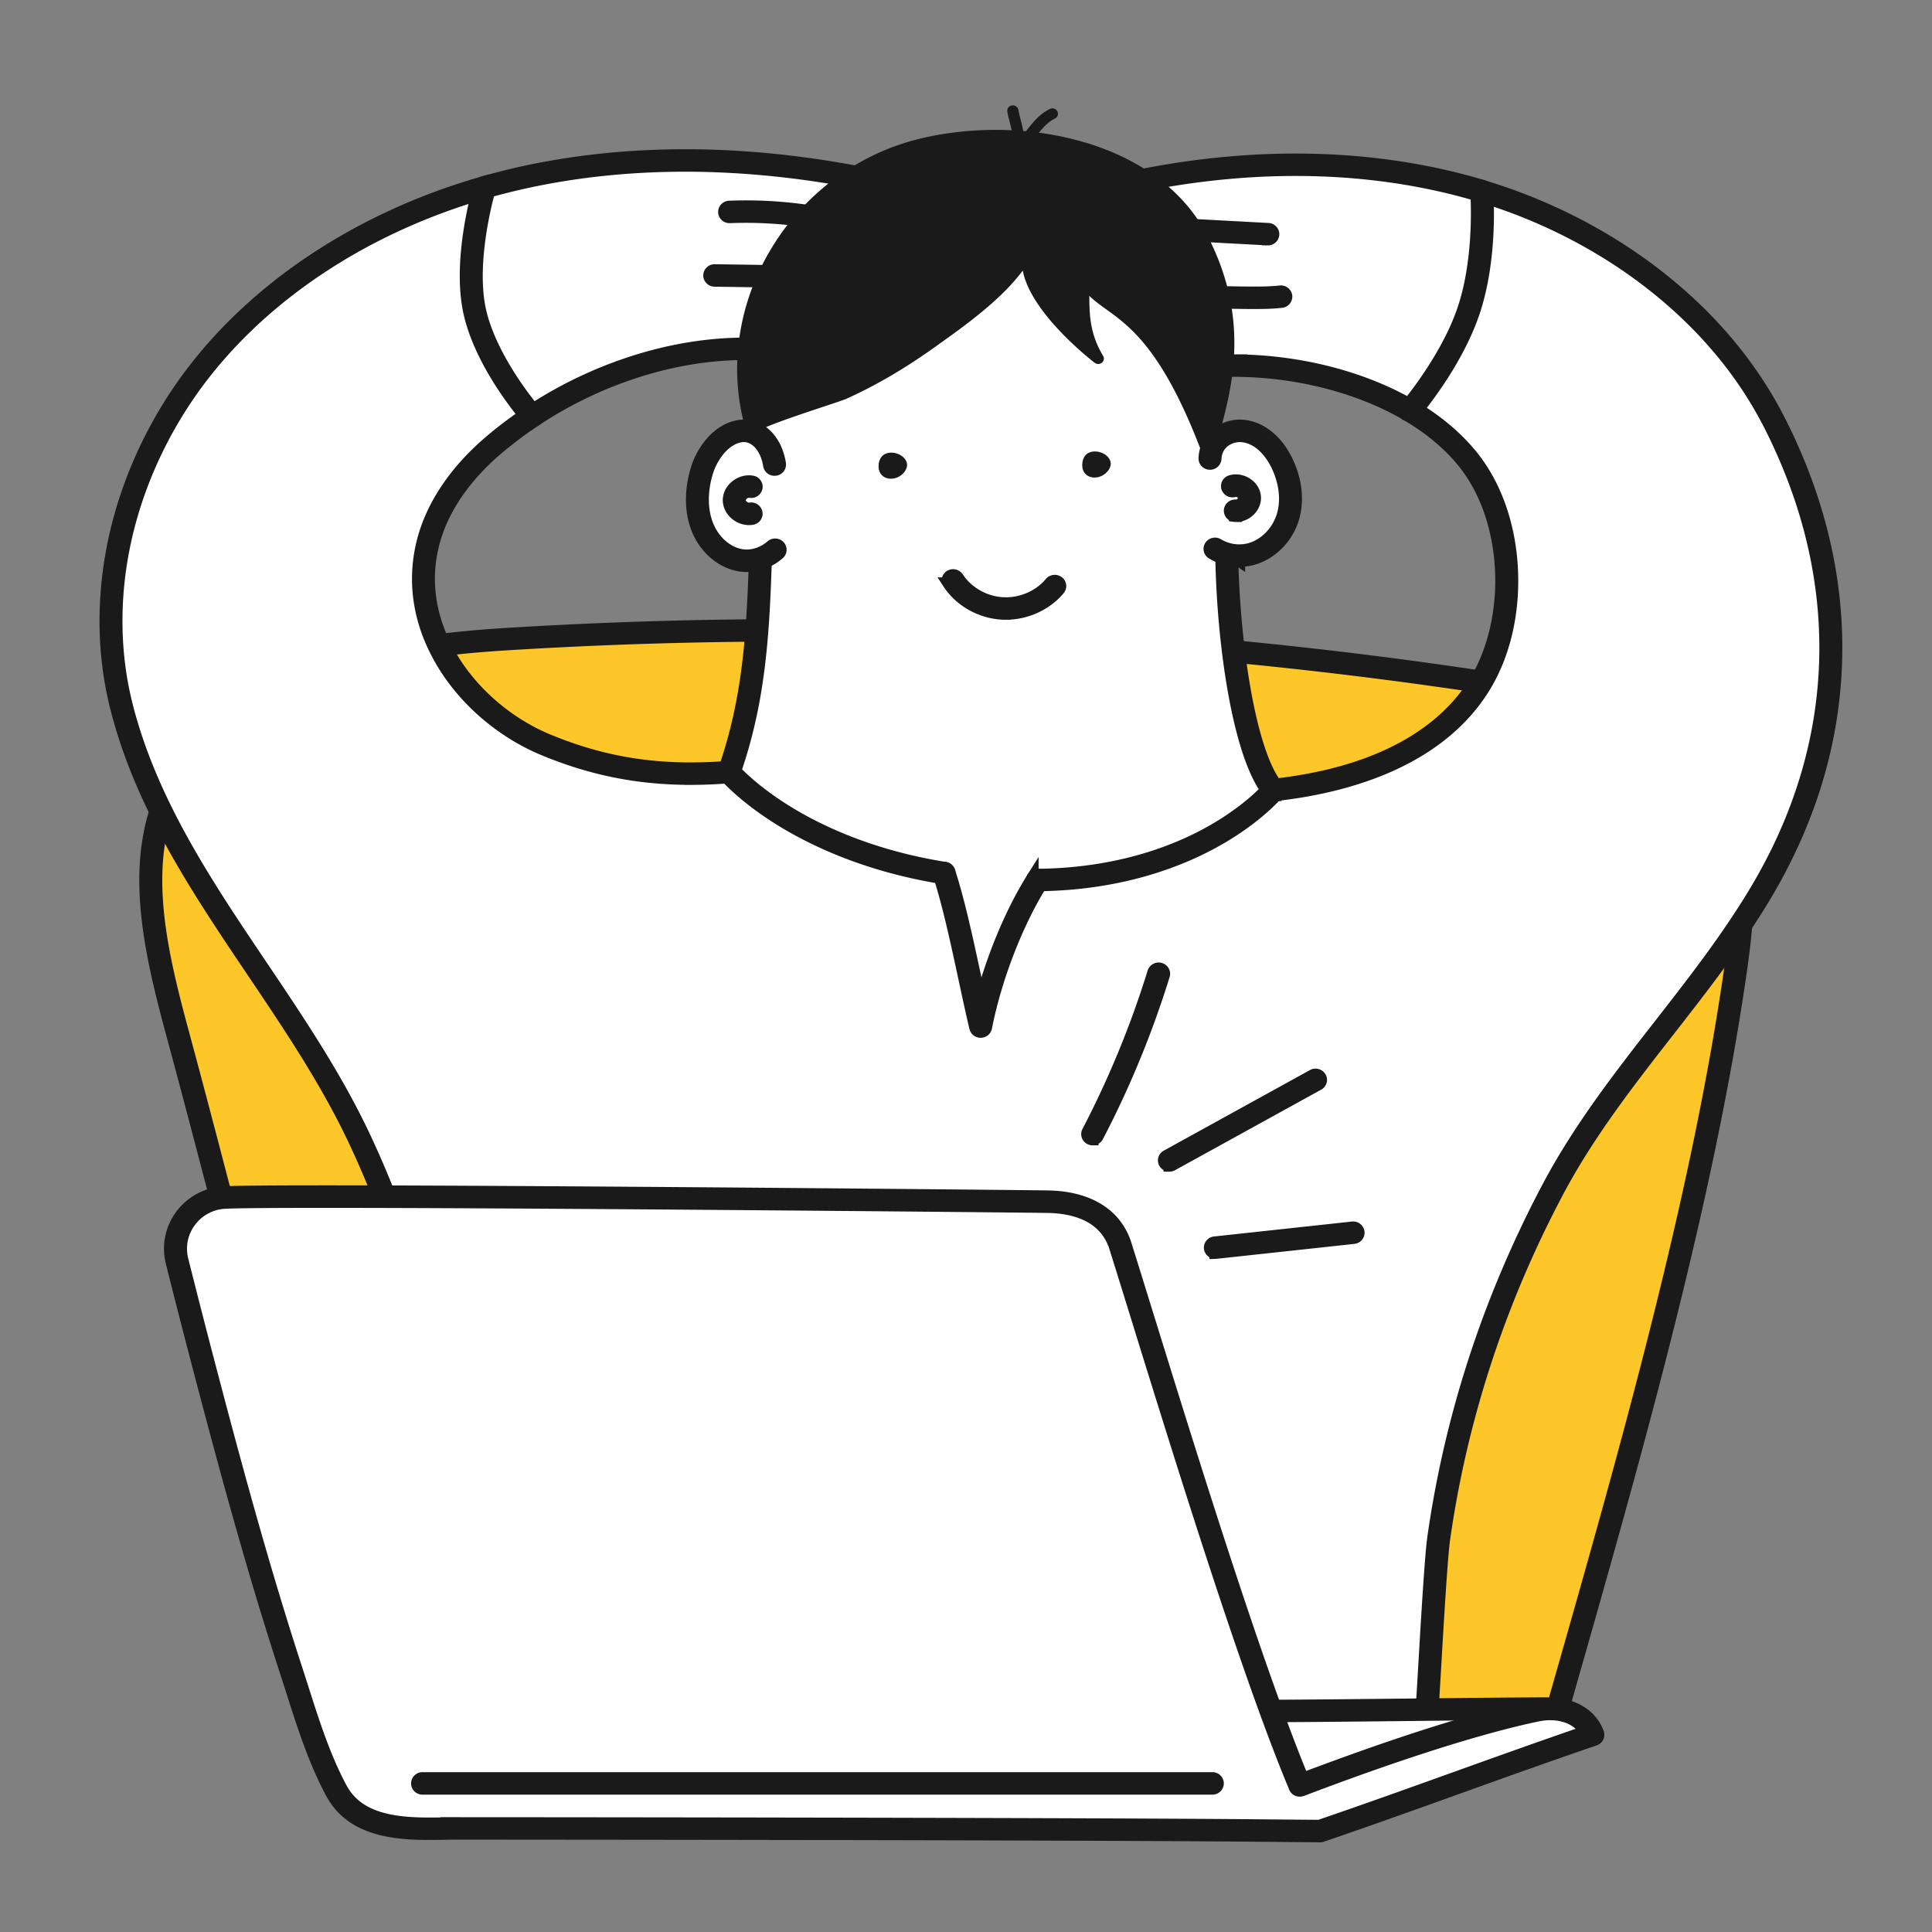 <svg width="165" height="165" viewBox="0 0 165 165" fill="none" xmlns="http://www.w3.org/2000/svg">
    <rect x="0" y="0" width="165" height="165" fill="#808080" stroke="none"/>
    <path d="M30.291 146.106c-4.62-17.065-10.554-40.965-15.173-58.03-1.867-6.9-3.681-14.471-.51-20.921 4.686-9.52 17.536-11.876 28.52-12.56a395.05 395.05 0 0 1 84.806 3.864c7 1.081 14.778 2.854 18.53 8.608 3.085 4.729 2.487 10.765 1.682 16.285-2.947 20.211-9.463 42.764-15.076 62.452l-102.782.304.003-.002z" fill="#FEC729"/>
    <path d="M30.291 146.565a.478.478 0 0 1-.465-.343c-2.31-8.535-4.993-18.95-7.588-29.021-2.593-10.069-5.276-20.479-7.585-29.011-2.044-7.548-3.619-14.85-.48-21.23 2.161-4.391 6.253-7.698 12.162-9.828 4.402-1.588 9.884-2.566 16.762-2.995a395.9 395.9 0 0 1 84.916 3.866c7.571 1.17 15.097 3.05 18.859 8.816 3.146 4.82 2.591 10.841 1.75 16.592-2.865 19.642-9.093 41.485-14.586 60.757l-.5 1.753a.484.484 0 0 1-.591.322.458.458 0 0 1-.337-.564l.501-1.752c5.487-19.247 11.707-41.059 14.561-60.643.813-5.585 1.36-11.419-1.614-15.979-3.558-5.457-10.85-7.26-18.198-8.397a394.735 394.735 0 0 0-84.7-3.858c-6.78.421-12.173 1.383-16.485 2.938-2.694.97-5.006 2.194-6.878 3.64-2.076 1.6-3.676 3.525-4.753 5.719-3.004 6.104-1.459 13.23.538 20.609 2.31 8.535 4.993 18.95 7.588 29.021 2.593 10.069 5.276 20.479 7.586 29.011a.457.457 0 0 1-.346.559.463.463 0 0 1-.12.016l.003.002z" fill="#1A1A1A" stroke="#1A1A1A"/>
    <path d="M121.934 146.106c.403-17.328 5.366-37.045 13.615-49.514 9-13.605 30.893-31.317 16.057-60.383-4.897-9.593-14.409-16.688-25.063-19.89-10.657-3.204-22.274-2.772-33.062 0L104.7 31.23c7.37-.146 16.068 2.378 20.606 7.93 4.179 5.11 4.473 13.986.928 19.518-3.578 5.585-10.567 8.042-17.467 8.793l-46.499-1.536c-5.488.444-10.328-.133-15.6-2.307C40 60.884 34.592 53.722 36.592 46.216c.863-3.237 3.025-6.052 5.643-8.265 6.178-5.218 14.768-8.613 23.085-8.109l10.126-14.244c-10.393-2.262-21.34-2.686-31.682-.224-10.344 2.463-20.046 7.938-26.497 16.046-6.454 8.107-9.395 18.914-6.916 28.82 3.711 14.831 18.201 30.102 24.326 45.595 4.568 11.551 6.434 40.577 6.434 40.577 26.208 1.799 80.826-.304 80.826-.304l-.003-.002z" fill="#fff"/>
    <path d="M58.97 66.53c-4.446 0-8.405-.795-12.494-2.48-3.46-1.424-6.562-4.016-8.507-7.108-2.174-3.452-2.81-7.201-1.842-10.84.81-3.042 2.813-5.98 5.79-8.494a35.599 35.599 0 0 1 3.259-2.441.493.493 0 0 1 .669.116.445.445 0 0 1-.122.64 34.477 34.477 0 0 0-3.173 2.374c-2.832 2.394-4.734 5.17-5.495 8.033-1.143 4.292.312 7.885 1.733 10.142 1.847 2.93 4.785 5.387 8.066 6.736 4.928 2.03 9.67 2.73 15.37 2.27a.475.475 0 0 1 .52.418.467.467 0 0 1-.439.497 40.99 40.99 0 0 1-3.335.14v-.002z" fill="#1A1A1A" stroke="#1A1A1A"/>
    <path d="M41.111 146.16a.47.47 0 0 1-.481-.46c0-7.776-.977-16.441-2.825-25.057-1.866-8.702-4.5-16.777-7.615-23.351-2.389-5.039-5.572-9.763-8.649-14.333-4.693-6.97-9.55-14.177-11.658-22.613-1.213-4.846-1.175-10.137.109-15.297 1.243-4.995 3.626-9.804 6.891-13.907 5.727-7.196 14.38-12.731 24.364-15.583a.484.484 0 0 1 .599.31.457.457 0 0 1-.324.571c-9.79 2.798-18.27 8.218-23.874 15.261-3.186 4.004-5.51 8.694-6.723 13.563-1.249 5.02-1.287 10.163-.109 14.871 2.073 8.286 6.88 15.425 11.533 22.33 3.096 4.599 6.301 9.354 8.717 14.452 3.145 6.638 5.804 14.778 7.68 23.547 1.862 8.675 2.844 17.403 2.844 25.241a.47.47 0 0 1-.482.46l.003-.005zM121.937 145.552h-.033a.467.467 0 0 1-.448-.489c.035-.533.095-1.532.168-2.795.218-3.728.547-9.365.77-10.937 1.475-10.4 4.772-20.479 9.797-29.966 2.675-5.046 6.174-9.53 9.558-13.867 2.835-3.635 5.768-7.394 8.198-11.463 3.735-6.252 5.724-12.86 5.917-19.644.188-6.718-1.39-13.438-4.69-19.98-2.332-4.622-5.774-8.724-10.227-12.192-4.22-3.289-9.254-5.868-14.551-7.46a.453.453 0 0 1-.313-.574.482.482 0 0 1 .602-.299c5.411 1.628 10.553 4.264 14.868 7.626 4.563 3.553 8.092 7.763 10.486 12.507 3.368 6.674 4.979 13.54 4.785 20.404-.195 6.936-2.228 13.69-6.042 20.075-2.46 4.118-5.409 7.898-8.263 11.556-3.36 4.306-6.834 8.759-9.471 13.735-4.978 9.393-8.241 19.376-9.702 29.674-.217 1.539-.544 7.152-.761 10.867a505.2 505.2 0 0 1-.169 2.803.473.473 0 0 1-.479.429v-.01z" fill="#1A1A1A" stroke="#1A1A1A"/>
    <path d="M108.764 67.93a.47.47 0 0 1-.476-.409.463.463 0 0 1 .421-.507c10.325-1.126 15.005-5.285 17.114-8.576 1.654-2.582 2.513-6.102 2.361-9.659-.158-3.642-1.314-6.96-3.259-9.338-1.235-1.51-2.841-2.852-4.767-3.983a.449.449 0 0 1-.158-.632.494.494 0 0 1 .661-.15c2.027 1.19 3.717 2.602 5.023 4.2 2.068 2.53 3.297 6.032 3.461 9.867.163 3.788-.727 7.401-2.503 10.175-1.715 2.678-4.302 4.826-7.689 6.383-2.879 1.323-6.288 2.207-10.135 2.626l-.054.002z" fill="#1A1A1A" stroke="#1A1A1A"/>
    <path d="M41.383 15.998c.79-.226 1.58-.434 2.378-.621 10.344-2.462 21.292-2.038 31.682.223L65.317 29.846c-6.957-.424-14.101 1.882-19.87 5.701 0 0-4.189-4.768-5-9.414-.778-4.45.936-10.134.936-10.134z" fill="#fff"/>
    <path d="M45.45 36.004a.486.486 0 0 1-.367-.164c-.174-.197-4.282-4.916-5.106-9.635-.786-4.502.876-10.1.947-10.336a.471.471 0 0 1 .323-.312 57.857 57.857 0 0 1 2.4-.63c5.02-1.193 10.385-1.757 15.946-1.674 5.175.078 10.545.715 15.96 1.895a.472.472 0 0 1 .34.279c.057.14.04.301-.05.426L65.718 30.097a.485.485 0 0 1-.427.2c-3.316-.2-6.75.216-10.208 1.24a34.882 34.882 0 0 0-9.356 4.381.5.5 0 0 1-.272.08l-.003.006zm-3.672-19.639c-.307 1.118-1.515 5.904-.854 9.69.663 3.793 3.694 7.734 4.625 8.87a35.965 35.965 0 0 1 9.25-4.261c3.474-1.03 6.93-1.466 10.279-1.295l9.577-13.47c-5.115-1.07-10.184-1.65-15.073-1.726-5.48-.083-10.76.471-15.698 1.646a57.63 57.63 0 0 0-2.1.543l-.006.003z" fill="#1A1A1A" stroke="#1A1A1A"/>
    <path d="M72.823 19.71a.539.539 0 0 1-.128-.015 35.321 35.321 0 0 0-10.365-1.136.474.474 0 0 1-.501-.44.47.47 0 0 1 .46-.478c3.6-.14 7.188.252 10.662 1.167.256.068.406.32.335.564a.481.481 0 0 1-.463.338zM69.488 24.11h-.008l-8.448-.127a.47.47 0 0 1-.473-.466.47.47 0 0 1 .479-.452h.008l8.447.127a.47.47 0 0 1 .474.466.47.47 0 0 1-.48.452z" fill="#1A1A1A" stroke="#1A1A1A"/>
    <path d="M120.411 35.068c-4.604-2.704-10.491-3.939-15.712-3.837L93.481 16.317c10.788-2.771 22.408-3.203 33.062 0 0 0 .457 5.668-1.167 10.355-1.526 4.407-4.965 8.392-4.965 8.392v.003z" fill="#fff"/>
    <path d="M120.411 35.525a.5.5 0 0 1-.25-.067c-4.267-2.504-9.896-3.88-15.451-3.77a.493.493 0 0 1-.4-.19L93.092 16.586a.443.443 0 0 1-.062-.421.47.47 0 0 1 .329-.29c11.751-3.017 23.278-3.015 33.331.006a.463.463 0 0 1 .335.403c.019.234.446 5.813-1.192 10.535-1.537 4.435-4.908 8.373-5.049 8.54a.491.491 0 0 1-.37.166h-.003zm-15.086-4.76c5.368 0 10.768 1.334 14.972 3.7.818-1.012 3.384-4.358 4.622-7.935 1.363-3.934 1.227-8.634 1.164-9.869-9.612-2.82-20.587-2.844-31.804-.07l10.662 14.177h.381l.003-.003z" fill="#1A1A1A" stroke="#1A1A1A"/>
    <path d="M108.279 20.457h-.027l-7.795-.418a.465.465 0 0 1-.451-.484.473.473 0 0 1 .506-.432l7.795.419a.464.464 0 0 1 .451.484.471.471 0 0 1-.479.434v-.003zM101.565 25.955a.471.471 0 0 1-.476-.403.464.464 0 0 1 .419-.512c1.102-.13 2.563-.106 3.977-.083 1.382.023 2.811.044 3.845-.078a.479.479 0 0 1 .536.4.465.465 0 0 1-.419.512c-1.102.13-2.563.107-3.981.084-1.382-.024-2.81-.044-3.844.078l-.06.002h.003z" fill="#1A1A1A" stroke="#1A1A1A"/>
    <path d="M62.264 65.933c4.95-14.114.207-30.522 6.391-41.132 5.923-10.162 19.894-13.388 27.922-3.442 4.266 5.283 6.097 12.365 7.208 19.023.903 5.416.933 21.815 4.978 27.087 0 0-6.127 7.192-20.054 7.805 0 0-3.735 5.366-4.957 12.398-.04.234-2.533-12.845-3.159-12.95-11.764-1.952-18.329-8.789-18.329-8.789z" fill="#fff"/>
    <path d="M80.624 75.02c-.028 0-.052 0-.08-.006-6.703-1.071-11.404-3.393-14.171-5.15-3.015-1.919-4.424-3.57-4.481-3.64a.443.443 0 0 1-.082-.434c2.166-6.177 2.478-11.873 2.685-19.246a.471.471 0 0 1 .493-.448.472.472 0 0 1 .468.471c-.207 7.355-.517 13.061-2.648 19.265.45.475 1.802 1.812 4.139 3.29 2.682 1.701 7.245 3.945 13.758 4.985a.462.462 0 0 1 .395.527.475.475 0 0 1-.474.385h-.002z" fill="#1A1A1A" stroke="#1A1A1A"/>
    <path d="M88.614 75.615a.471.471 0 0 1-.481-.455c0-.255.21-.46.476-.463 7.082-.065 12.093-2.116 15.051-3.825 2.47-1.427 3.945-2.846 4.486-3.42-2.38-3.25-3.738-12.402-3.855-20.027a.467.467 0 0 1 .473-.465h.009c.261 0 .476.2.478.452.117 7.534 1.516 17.02 3.883 19.766a.442.442 0 0 1 .005.577c-.065.08-1.651 1.976-4.984 3.903-3.061 1.767-8.241 3.889-15.54 3.957z" fill="#1A1A1A"/>
    <path d="M88.614 75.615a.471.471 0 0 1-.481-.455c0-.255.21-.46.476-.463 7.082-.065 12.093-2.116 15.051-3.825 2.47-1.427 3.945-2.846 4.486-3.42-2.38-3.25-3.738-12.402-3.855-20.027a.467.467 0 0 1 .473-.465h.009c.261 0 .476.2.478.452.117 7.534 1.516 17.02 3.883 19.766a.442.442 0 0 1 .005.577c-.065.08-1.651 1.976-4.984 3.903-3.061 1.767-8.241 3.889-15.54 3.957zm0 0h-.005" stroke="#1A1A1A"/>
    <path d="M102.677 20.325c4.821 9.255.367 16.47.664 18.835-5.033-13.703-9.139-12.08-10.817-15.37.114 2.301-.264 4.272 1.27 6.838-1.085-.796-7.411-6.125-5.762-9.52-1.614 3.322-5.58 6.101-8.551 8.217-2.297 1.636-4.74 3.11-7.33 4.285-.917.416-7.955 2.488-7.955 3.101-3.118-10.318 3.594-21.817 14.558-24.44 8.554-2.046 19.799.13 23.926 8.054h-.003z" fill="#1A1A1A"/>
    <path d="M103.341 39.618a.485.485 0 0 1-.454-.307c-3.412-9.292-6.304-11.374-8.415-12.895-.525-.38-1.012-.728-1.44-1.15.012 1.66.044 3.235 1.179 5.133.114.19.07.429-.1.574a.501.501 0 0 1-.61.019c-.066-.05-5.455-4.163-6.152-7.883-1.907 2.543-4.9 4.674-7.397 6.453l-.185.132c-2.522 1.797-4.947 3.214-7.411 4.332-.297.135-1.078.392-2.158.75-1.646.547-5.033 1.67-5.556 2.104a.483.483 0 0 1-.38.289.477.477 0 0 1-.528-.328c-1.543-5.108-.77-10.792 2.125-15.596a20.772 20.772 0 0 1 5.324-5.907 20.163 20.163 0 0 1 7.457-3.512c8.685-2.077 20.215.122 24.473 8.293 3.637 6.98 2.106 12.84 1.192 16.343-.308 1.177-.55 2.108-.482 2.643a.462.462 0 0 1-.367.502.528.528 0 0 1-.109.013l-.006-.002zM92.524 23.33c.18 0 .351.096.433.257.473.928 1.153 1.417 2.095 2.096 1.947 1.404 4.829 3.478 8.064 11.55.073-.306.16-.636.253-.995.881-3.38 2.359-9.034-1.121-15.71-2.346-4.498-6.74-6.578-10.012-7.532-4.171-1.214-9.044-1.316-13.367-.281a19.166 19.166 0 0 0-7.096 3.343 19.787 19.787 0 0 0-5.085 5.642c-2.636 4.378-3.43 9.515-2.222 14.208.789-.414 2.361-.988 5.414-2 .971-.322 1.812-.6 2.062-.714 2.405-1.09 4.778-2.478 7.248-4.238l.185-.133c2.98-2.121 6.687-4.762 8.216-7.91a.493.493 0 0 1 .64-.224.45.45 0 0 1 .234.61c-.767 1.579.555 3.734 1.798 5.26.732.9 1.543 1.718 2.24 2.363-.417-1.341-.425-2.563-.433-3.757 0-.439-.006-.894-.028-1.354a.458.458 0 0 1 .362-.465.473.473 0 0 1 .12-.016z" fill="#1A1A1A"/>
    <path d="M86.792 13.209a.488.488 0 0 1-.324-.12.442.442 0 0 1-.082-.585c.275-.41.02-1.404-.166-2.13-.079-.309-.155-.602-.193-.85a.461.461 0 0 1 .406-.52.477.477 0 0 1 .544.388c.032.206.1.479.174.767.103.406.217.853.275 1.292.095-.114.187-.234.282-.353.536-.676 1.089-1.376 1.951-1.792a.49.49 0 0 1 .645.203.45.45 0 0 1-.212.616c-.664.32-1.127.905-1.619 1.526-.408.515-.827 1.046-1.393 1.464a.49.49 0 0 1-.294.096l.006-.002z" fill="#1A1A1A"/>
    <path d="M103.341 39.157c-.258-1.393 1.573-2.571 3.031-2.316 1.458.254 2.53 1.479 3.14 2.768.658 1.399.922 3.006.498 4.485-.425 1.48-1.6 2.795-3.143 3.221-1.034.286-3.205-.374-4.1-.925l.574-7.233z" fill="#fff"/>
    <path d="M105.841 47.913a4.45 4.45 0 0 1-2.337-.655.445.445 0 0 1-.141-.634.492.492 0 0 1 .663-.135 3.525 3.525 0 0 0 2.705.387c1.306-.361 2.41-1.5 2.813-2.901.365-1.272.199-2.756-.471-4.176-.313-.663-1.208-2.23-2.788-2.506a2.2 2.2 0 0 0-1.712.398c-.323.247-.718.707-.753 1.487a.475.475 0 0 1-.501.44.468.468 0 0 1-.46-.48 2.84 2.84 0 0 1 1.113-2.167 3.192 3.192 0 0 1 2.484-.583c1.428.25 2.699 1.355 3.491 3.032.761 1.614.946 3.317.522 4.794-.49 1.703-1.853 3.09-3.472 3.54a4.347 4.347 0 0 1-1.159.157l.003.002z" fill="#1A1A1A" stroke="#1A1A1A"/>
    <path d="M105.578 44.081c-.038 0-.076 0-.117-.005a.467.467 0 0 1-.441-.494.475.475 0 0 1 .517-.42.653.653 0 0 0 .495-.204c.142-.14.218-.32.199-.48-.019-.162-.131-.32-.302-.427a.678.678 0 0 0-.531-.096.486.486 0 0 1-.601-.304.457.457 0 0 1 .318-.575c.438-.13.928-.054 1.342.205.413.26.68.658.729 1.095.049.437-.12.881-.463 1.22-.315.309-.729.483-1.145.483v.002z" fill="#1A1A1A" stroke="#1A1A1A"/>
    <path d="M62.947 36.893c-1.444.135-2.552 1.838-2.995 3.276-.482 1.557-.56 3.276 0 4.763s1.823 2.696 3.335 2.924c1.154.175 1.834-.34 2.786-.8.86-.414 1.568-.622 1.82-1.659.234-.962-.821-3.726-1.09-4.648-.349-1.194-.229-4.202-3.858-3.859l.002.003z" fill="#fff"/>
    <path d="M63.774 48.35c-.188 0-.373-.013-.557-.041-1.608-.242-3.067-1.506-3.714-3.222-.558-1.474-.56-3.268-.011-5.048.479-1.555 1.738-3.284 3.466-3.64a2.647 2.647 0 0 1 2.04.387c.844.557 1.437 1.586 1.627 2.821a.465.465 0 0 1-.405.523.48.48 0 0 1-.547-.388c-.15-.97-.606-1.794-1.224-2.2a1.655 1.655 0 0 0-1.292-.246c-1.336.275-2.36 1.75-2.746 3.002-.492 1.597-.495 3.185-.008 4.477.53 1.404 1.693 2.436 2.96 2.626.857.13 1.818-.171 2.509-.788a.5.5 0 0 1 .68.024.448.448 0 0 1-.025.65 4.188 4.188 0 0 1-2.753 1.063z" fill="#1A1A1A" stroke="#1A1A1A"/>
    <path d="M63.962 44.344c-.392 0-.784-.14-1.107-.4-.397-.32-.626-.77-.626-1.23 0-.46.231-.907.634-1.227.4-.317.903-.452 1.377-.37a.46.46 0 0 1 .386.534.479.479 0 0 1-.558.369.76.76 0 0 0-.59.174c-.18.143-.286.338-.286.523 0 .184.106.382.283.525.177.143.397.21.59.177a.48.48 0 0 1 .558.371.462.462 0 0 1-.389.533 1.515 1.515 0 0 1-.266.024l-.006-.003zM85.904 52.43c-.106 0-.214-.003-.32-.009-1.853-.104-3.61-1.102-4.59-2.61a.447.447 0 0 1 .155-.632.494.494 0 0 1 .66.149c.817 1.255 2.284 2.09 3.829 2.176 1.542.086 3.104-.58 4.067-1.737a.495.495 0 0 1 .675-.073.445.445 0 0 1 .076.645c-1.088 1.308-2.81 2.09-4.554 2.09h.002z" fill="#1A1A1A" stroke="#1A1A1A"/>
    <path d="M93.02 38.65c-.29.13-.515.398-.578.843-.195 1.38 1.336 1.669 2.117.798.966-1.079-.612-2.056-1.537-1.638l-.003-.002zM75.626 38.752c-.289.13-.514.397-.577.842-.196 1.38 1.336 1.67 2.117.798.965-1.079-.613-2.056-1.538-1.638l-.002-.002z" fill="#1A1A1A"/>
    <path d="M83.753 88.132a.476.476 0 0 1-.468-.356c-.294-1.222-.601-2.651-.928-4.167-.653-3.04-1.393-6.487-2.193-8.91a.458.458 0 0 1 .313-.577.488.488 0 0 1 .604.3c.814 2.469 1.559 5.94 2.217 9.002.156.726.308 1.43.455 2.1.98-3.769 2.609-7.684 4.448-10.604a.49.49 0 0 1 .659-.156c.228.13.302.414.163.63-2.122 3.371-3.962 8.108-4.8 12.364a.474.474 0 0 1-.462.374h-.01.002z" fill="#1A1A1A" stroke="#1A1A1A"/>
    <path d="M132.058 145.918c-11.397.185-22.562.169-33.913.206 2.196 2.524 11.699 8.615 13.9 9.723l20.011-9.931.002.002z" fill="#fff"/>
    <path d="M112.749 156.38c7.771-2.65 15.525-5.574 23.292-8.223-.566-1.579-2.462-2.577-4.848-2.078-8.363 1.745-20.427 6.523-20.185 6.396-4.783-11.424-11.903-35.173-15.317-46.05-.855-2.72-3.382-3.762-6.255-3.801-6.162-.081-64.75-.63-70.248-.357-2.778.138-4.742 2.756-4.073 5.434a816.3 816.3 0 0 0 2.163 8.447c2.34 8.938 4.761 17.871 7.629 26.658 1.099 3.375 2.127 6.996 3.825 10.137 1.943 3.598 6.641 3.252 10.105 3.208 0 0 50.645.021 68.523.179l5.387.05h.002z" fill="#fff"/>
    <path d="M112.749 156.84h-.005l-5.387-.049c-17.671-.159-68.012-.18-68.518-.18l-.7.011c-1.708.031-3.642.067-5.403-.341-2.105-.486-3.555-1.51-4.429-3.127-1.453-2.689-2.416-5.704-3.346-8.621-.172-.533-.34-1.064-.512-1.589-2.729-8.369-5.028-16.719-7.634-26.684a801.21 801.21 0 0 1-2.166-8.452 4.773 4.773 0 0 1 .882-4.123 4.909 4.909 0 0 1 3.632-1.875c5.547-.278 64.913.284 70.278.356 3.504.047 5.888 1.513 6.71 4.129.54 1.724 1.158 3.723 1.876 6.037 3.692 11.922 9.245 29.853 13.25 39.553l.085-.031c10.289-3.887 16.405-5.53 19.724-6.222 2.495-.52 4.718.458 5.406 2.377a.457.457 0 0 1-.293.582c-3.88 1.323-7.825 2.74-11.637 4.108-3.817 1.37-7.767 2.789-11.655 4.115a.49.49 0 0 1-.161.026h.003zm-73.915-1.146c.514 0 50.857.023 68.534.179l5.302.047c3.855-1.316 7.773-2.722 11.56-4.082 3.66-1.313 7.436-2.67 11.166-3.946-.686-1.183-2.296-1.74-4.1-1.363-3.284.687-9.348 2.314-19.578 6.18-.174.065-.308.117-.397.151l-.109.041c-.357.128-.569-.08-.639-.223-.014-.026-.022-.055-.03-.081-4.032-9.648-9.689-27.909-13.432-40a1891.12 1891.12 0 0 0-1.875-6.034c-.884-2.819-3.643-3.445-5.8-3.474-5.366-.07-64.69-.631-70.216-.356a3.944 3.944 0 0 0-2.914 1.508 3.877 3.877 0 0 0-.715 3.359c.68 2.717 1.387 5.478 2.163 8.442 2.603 9.949 4.897 18.287 7.62 26.632.172.525.343 1.058.512 1.594.92 2.878 1.869 5.852 3.28 8.467 1.677 3.104 5.717 3.031 8.963 2.972.242-.006.479-.008.71-.011l-.005-.002z" fill="#1A1A1A" stroke="#1A1A1A"/>
    <path d="M108.924 146.584a.472.472 0 0 1-.482-.458c0-.254.213-.46.479-.462 3.853-.019 7.776-.063 11.569-.104 3.789-.042 7.71-.084 11.562-.104.264 0 .479.202.482.457 0 .255-.212.46-.479.463-3.85.018-7.767.062-11.557.104-3.796.041-7.719.083-11.577.104h.003zM103.537 152.769H36.089a.47.47 0 0 1-.482-.46.47.47 0 0 1 .482-.46h67.448a.47.47 0 0 1 .482.46.47.47 0 0 1-.482.46zM93.318 97.317a.498.498 0 0 1-.215-.049.449.449 0 0 1-.214-.616 81.77 81.77 0 0 0 5.604-13.62.482.482 0 0 1 .596-.31c.256.073.4.328.324.57a82.753 82.753 0 0 1-5.665 13.768.483.483 0 0 1-.43.255v.002zM99.873 99.561a.489.489 0 0 1-.417-.228.447.447 0 0 1 .177-.627l12.48-6.879a.49.49 0 0 1 .656.17.446.446 0 0 1-.177.626l-12.48 6.879a.497.497 0 0 1-.24.062v-.002zM103.793 107.012a.472.472 0 0 1-.476-.408.464.464 0 0 1 .424-.507l11.767-1.274a.474.474 0 0 1 .53.406.464.464 0 0 1-.424.507l-11.767 1.274-.054.002z" fill="#1A1A1A" stroke="#1A1A1A"/>
</svg>
